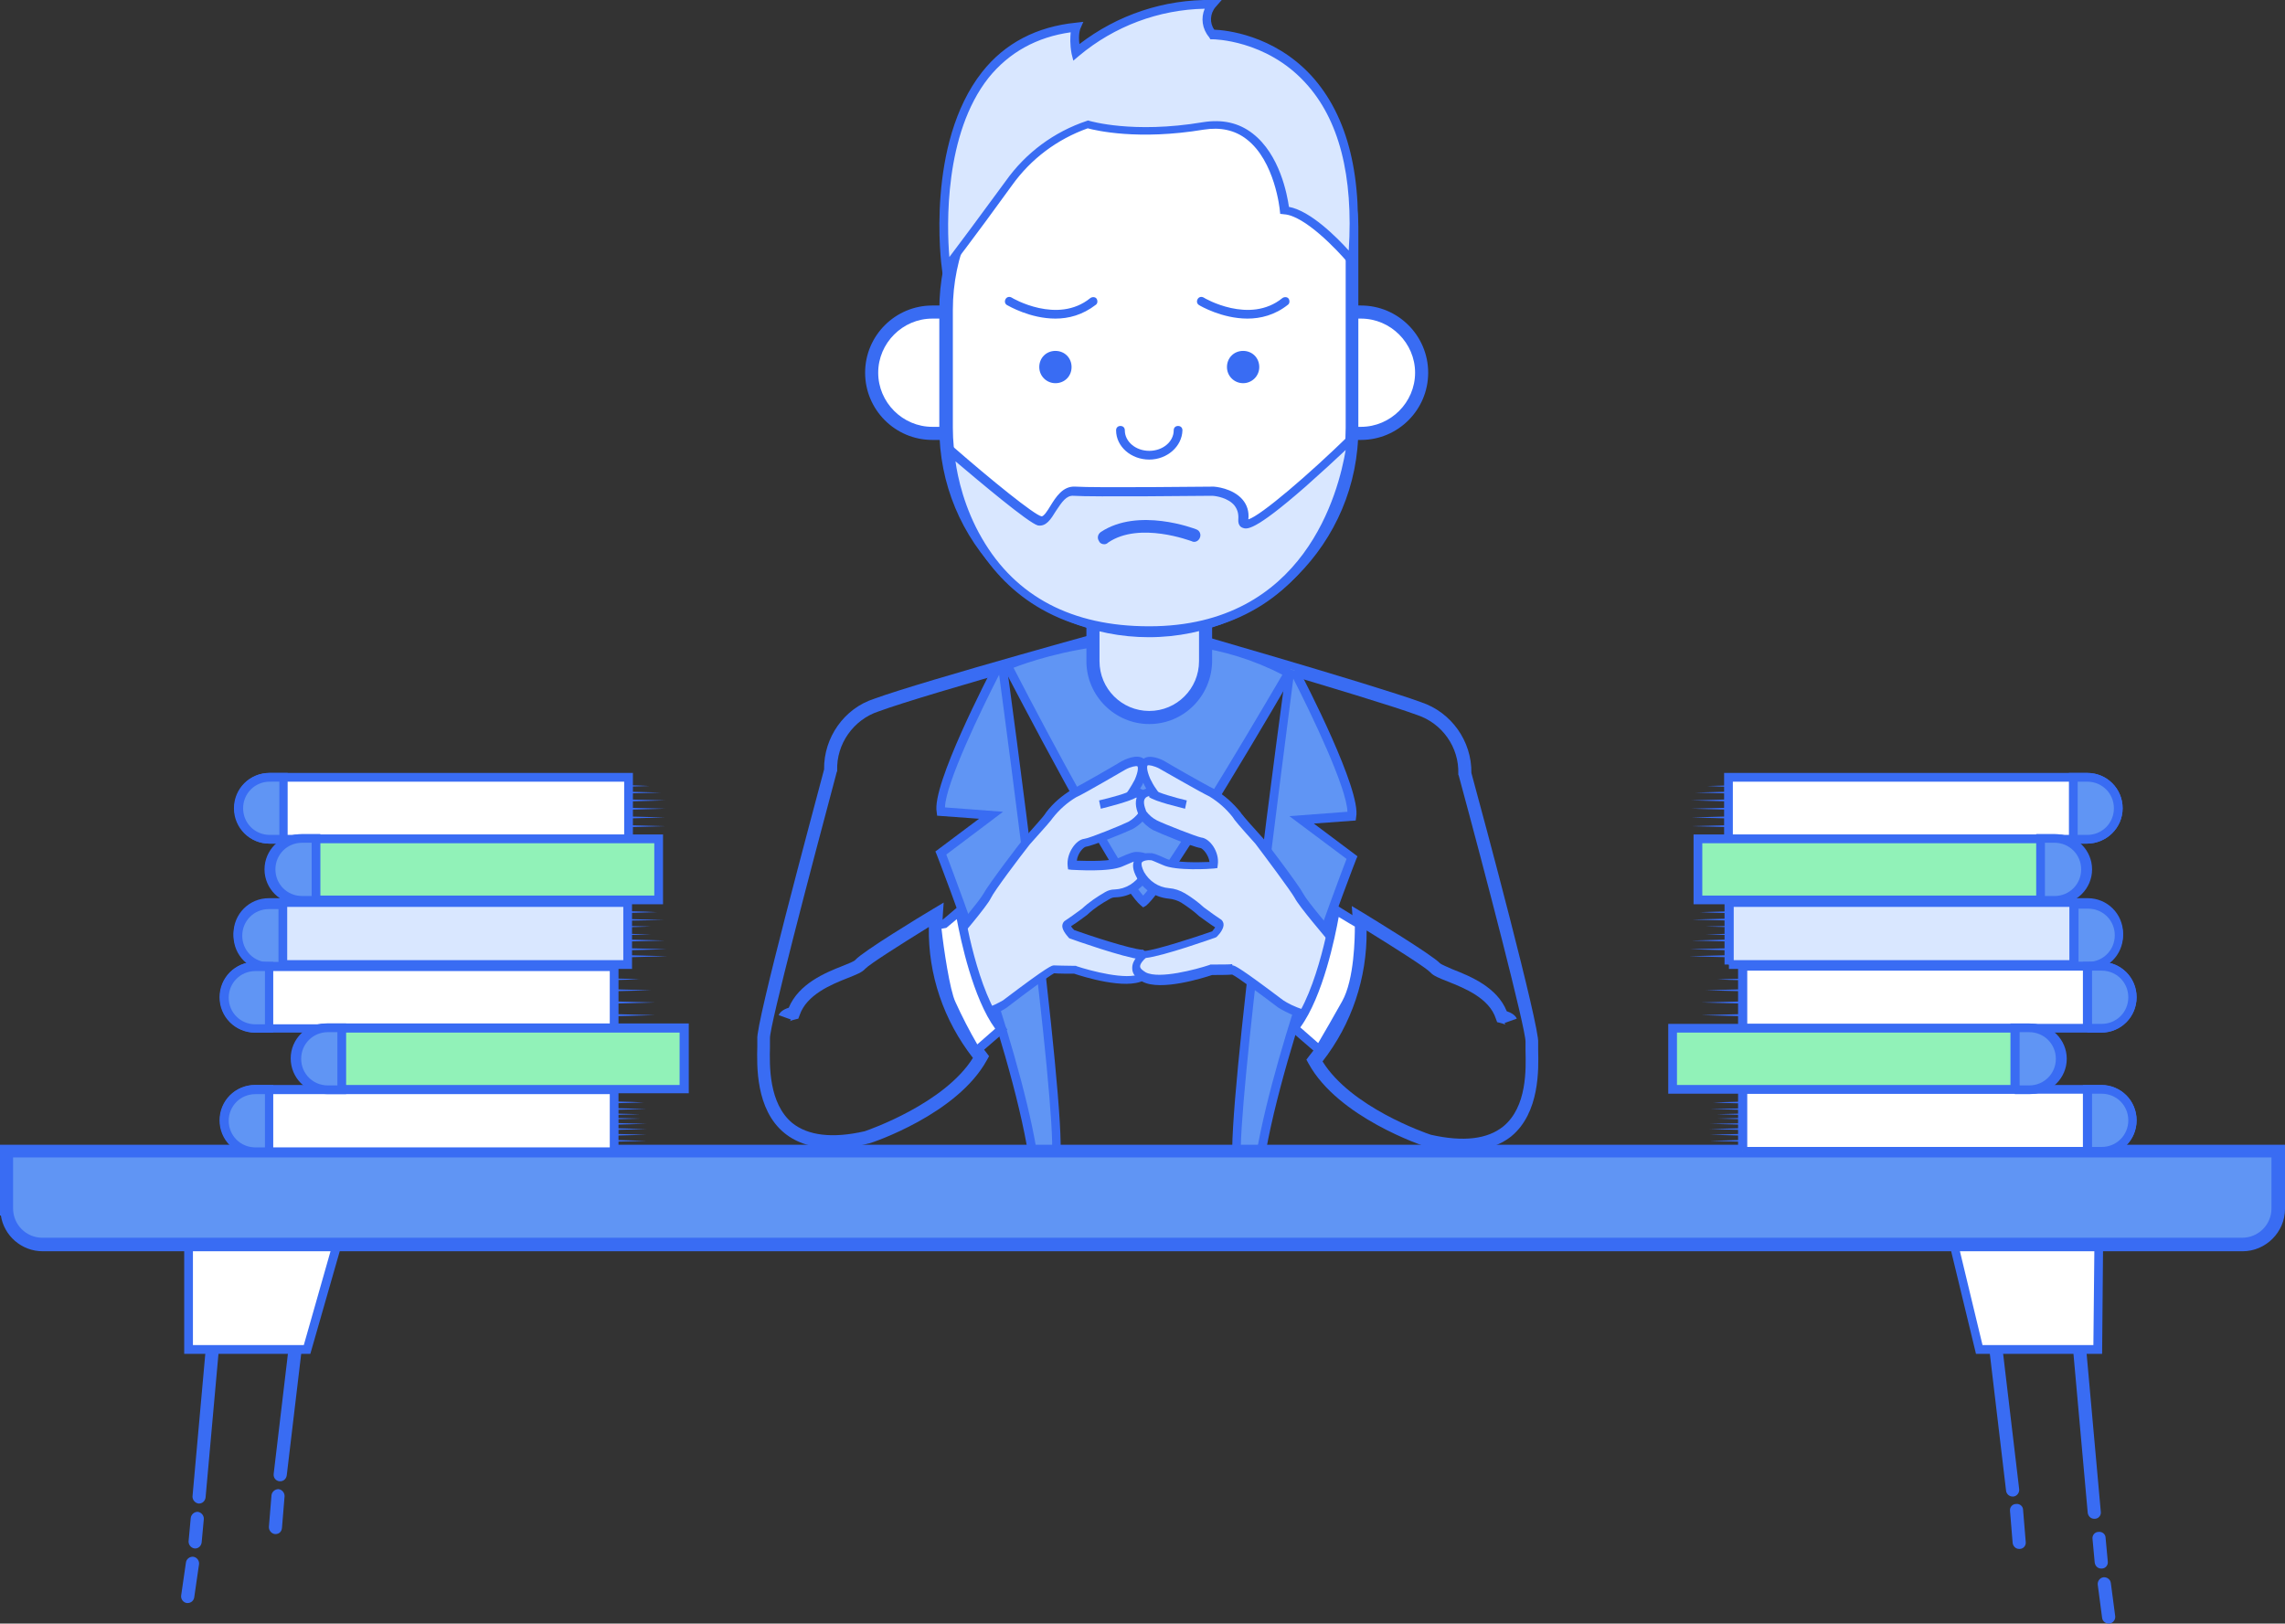 <?xml version="1.0" encoding="utf-8"?>
<!-- Generator: Adobe Illustrator 21.1.0, SVG Export Plug-In . SVG Version: 6.00 Build 0)  -->
<svg version="1.1" id="Слой_1" xmlns="http://www.w3.org/2000/svg" xmlns:xlink="http://www.w3.org/1999/xlink" x="0px" y="0px"
	 viewBox="0 0 523.5 372" style="enable-background:new 0 0 523.5 372;" xml:space="preserve">
<rect x="0" y="0" width="523.5" height="372" fill="#333333" stroke="none"/>
<style type="text/css">
	.st0{fill:#396CF3;}
	.st1{fill:#6095F4;}
	.st2{fill:#FFFFFF;}
	.st3{fill:#D9E7FF;}
	.st4{fill:none;stroke:#396CF3;stroke-miterlimit:10;}
	.st5{fill:#91F2B8;}
	.st6{fill:#D9E7FF;stroke:#396CF3;stroke-width:2;stroke-miterlimit:10;}
</style>
<title>big boss</title>
<g id="Слой_2">
	<g id="Слой_5">
		<g>
			<path class="st0" d="M190.9,263.1c-4.6,0-8.4-1.2-11.2-3.5c-6.6-5.4-6.3-15.5-6.2-19.8c0-0.7,0-1.4,0-1.7
				c-0.4-3.4,12.6-51.6,15.3-61.8c-0.1-7.3,4.6-14,11.5-16.2c11.2-4.1,57.4-16.8,59.3-17.3l0.8,2.9c-0.5,0.1-48,13.2-59.1,17.3
				c-5.8,1.9-9.7,7.5-9.5,13.5l0,0.2l-0.1,0.2c-5.9,22.1-15.4,58.2-15.3,61c0,0.4,0,1.1,0,2c-0.1,4.2-0.3,12.9,5.1,17.4
				c3.6,2.9,9.2,3.6,16.6,1.9c1.2-0.4,18.3-6.4,24.8-16.8c-6.7-8.6-10.3-19.1-10.1-30c-6.8,4.2-13.7,8.6-14.6,9.6
				c-0.7,0.8-2,1.3-4,2.1c-3.8,1.5-9.4,3.8-11,8.5l-0.3,0.8l-0.8,0.2c-0.5,0.1-1,0.3-1.2,0.4c0,0,0.2-0.1,0.3-0.4l-2.8-1
				c0.3-0.7,1-1.3,2.3-1.7c2.3-5.5,8.3-8,12.4-9.6c1.2-0.5,2.6-1,2.9-1.4c1.7-1.9,15-10,17.7-11.6l2.5-1.5l-0.2,2.9
				c-0.8,11.4,2.7,22.6,10,31.5l0.6,0.8l-0.5,0.9c-6.8,12.4-26.2,18.9-27,19.1l-0.1,0C196.1,262.8,193.4,263.1,190.9,263.1z"/>
		</g>
		<g>
			<path class="st0" d="M335,263.8c-2.4,0-5.1-0.3-8.1-1l-0.1,0c-0.8-0.3-20.2-6.7-27-19.1l-0.5-0.9l0.6-0.8
				c7.3-8.9,10.8-20.1,10-31.5l-0.2-2.9l2.5,1.5c2.6,1.6,15.9,9.7,17.7,11.6c0.3,0.3,1.8,0.9,2.9,1.4c4.1,1.6,10.2,4.1,12.4,9.6
				c1.2,0.4,2,1,2.3,1.7l-2.8,1c0.1,0.3,0.2,0.4,0.3,0.4c-0.2-0.1-0.8-0.3-1.2-0.4l-0.8-0.2l-0.3-0.8c-1.5-4.7-7.2-7-11-8.5
				c-2-0.8-3.3-1.3-4-2.1c-0.9-1-7.8-5.4-14.6-9.6c0.1,10.9-3.4,21.4-10.1,30c6.5,10.5,23.6,16.4,24.8,16.8c7.5,1.7,13,1,16.6-1.9
				c5.5-4.5,5.2-13.2,5.1-17.4c0-0.9,0-1.6,0-2c0.1-2.8-9.3-38.9-15.3-61l-0.1-0.2l0-0.2c0.2-6.1-3.7-11.6-9.5-13.5
				c-11.2-4.1-59-17.8-59.4-18l0.8-2.9c2,0.6,48.4,13.9,59.6,18c6.9,2.3,11.6,8.9,11.5,16.2c2.8,10.2,15.7,58.4,15.3,61.8
				c0,0.3,0,0.9,0,1.7c0.1,4.3,0.4,14.4-6.2,19.8C343.4,262.6,339.6,263.8,335,263.8z"/>
		</g>
		<g>
			<path class="st1" d="M295.2,154.1c0,0-27.5,47.6-33.3,52.4c-5.8-4.9-31.1-54.1-31.1-54.1S264.6,137.7,295.2,154.1z"/>
			<path class="st0" d="M261.9,207.9l-0.6-0.5c-5.8-4.9-30.3-52.4-31.4-54.4l-0.5-0.9l1-0.4c0.3-0.1,34.6-14.8,65.3,1.7l0.9,0.5
				l-0.5,0.9c-1.1,1.9-27.7,47.8-33.5,52.7L261.9,207.9z M232.2,153c8.5,16.5,24.6,46.4,29.7,52.2c5.3-5.7,22.6-34.7,31.9-50.6
				C267.1,140.7,237.9,150.8,232.2,153z"/>
		</g>
		<g>
			<path class="st2" d="M325.7,85.4L325.7,85.4c0,7.7-6.2,13.9-13.9,13.9h-98.2c-7.7,0-13.9-6.2-13.9-13.9v0
				c0-7.7,6.2-13.9,13.9-13.9h98.2C319.5,71.5,325.7,77.7,325.7,85.4z"/>
			<path class="st0" d="M311.8,100.8h-98.2c-8.5,0-15.4-6.9-15.4-15.4c0-8.5,6.9-15.4,15.4-15.4h98.2c8.5,0,15.4,6.9,15.4,15.4
				C327.2,93.9,320.3,100.8,311.8,100.8z M213.6,73c-6.8,0-12.4,5.6-12.4,12.4c0,6.8,5.6,12.4,12.4,12.4h98.2
				c6.8,0,12.4-5.6,12.4-12.4c0-6.8-5.6-12.4-12.4-12.4H213.6z"/>
		</g>
		<g>
			<path class="st3" d="M263.2,164.4L263.2,164.4c-7.1,0-12.9-5.8-12.9-12.9V51.3c0-7.1,5.8-12.9,12.9-12.9h0
				c7.1,0,12.9,5.8,12.9,12.9v100.2C276.1,158.6,270.4,164.4,263.2,164.4z"/>
			<path class="st0" d="M263.3,165.9c-7.9,0-14.4-6.5-14.4-14.4V51.3c0-7.9,6.5-14.4,14.4-14.4s14.4,6.5,14.4,14.4v100.2
				C277.6,159.5,271.2,165.9,263.3,165.9z M263.3,39.9c-6.3,0-11.4,5.1-11.4,11.4v100.2c0,6.3,5.1,11.4,11.4,11.4
				c6.3,0,11.4-5.1,11.4-11.4V51.3C274.6,45,269.5,39.9,263.3,39.9z"/>
		</g>
		<g>
			<path class="st2" d="M263.3,24.5h19.1c15.1,0,27.4,12.3,27.4,27.4c0,0,0,0,0,0V98c0,25.7-20.8,46.5-46.5,46.5l0,0
				c-25.7,0-46.5-20.8-46.5-46.5c0,0,0,0,0,0V71C216.8,45.3,237.6,24.5,263.3,24.5L263.3,24.5z"/>
			<path class="st0" d="M263.2,146c-12.8,0-24.9-5-33.9-14.1c-9.1-9.1-14.1-21.1-14.1-33.9V71c0-26,20.7-47.2,46.5-48v0l1.5,0h19.1
				c15.9,0,28.9,13,28.9,28.9V98C311.3,124.5,289.7,146,263.2,146C263.3,146,263.3,146,263.2,146z M263.3,26c-24.8,0-45,20.2-45,45
				v27c0,12,4.7,23.3,13.2,31.8c8.5,8.5,19.8,13.2,31.8,13.2c0,0,0,0,0,0c24.8,0,45-20.2,45-45V51.9c0-14.3-11.6-25.9-25.9-25.9
				L263.3,26z"/>
		</g>
		<g>
			<path class="st0" d="M45.6,344.5c0,0-0.1,0-0.1,0c-0.8-0.1-1.4-0.8-1.4-1.6l3.4-37.9c0.1-0.8,0.8-1.4,1.6-1.4
				c0.8,0.1,1.4,0.8,1.4,1.6l-3.4,37.9C47,343.9,46.4,344.5,45.6,344.5z"/>
		</g>
		<g>
			<path class="st0" d="M64.2,339.4c-0.1,0-0.1,0-0.2,0c-0.8-0.1-1.4-0.8-1.3-1.7l3.9-32.9c0.1-0.8,0.8-1.4,1.7-1.3
				c0.8,0.1,1.4,0.8,1.3,1.7L65.7,338C65.6,338.8,65,339.4,64.2,339.4z"/>
		</g>
		<g>
			<path class="st0" d="M44.7,354.8c0,0-0.1,0-0.1,0c-0.8-0.1-1.4-0.8-1.4-1.6l0.5-5.4c0.1-0.8,0.8-1.4,1.6-1.4
				c0.8,0.1,1.4,0.8,1.4,1.6l-0.5,5.4C46.1,354.2,45.5,354.8,44.7,354.8z"/>
		</g>
		<g>
			<path class="st0" d="M43,367.3c-0.1,0-0.1,0-0.2,0c-0.8-0.1-1.4-0.9-1.3-1.7l1.1-7.6c0.1-0.8,0.9-1.4,1.7-1.3
				c0.8,0.1,1.4,0.9,1.3,1.7l-1.1,7.6C44.4,366.7,43.8,367.3,43,367.3z"/>
		</g>
		<g>
			<path class="st0" d="M63.1,351.5c0,0-0.1,0-0.1,0c-0.8-0.1-1.4-0.8-1.4-1.6l0.6-7.3c0.1-0.8,0.8-1.4,1.6-1.4
				c0.8,0.1,1.4,0.8,1.4,1.6l-0.6,7.3C64.5,351,63.9,351.5,63.1,351.5z"/>
		</g>
		<g>
			<path class="st1" d="M229.7,152.4c0,0,13.7,100.6,12.3,112.9l-4.6,4.5c-2.3-24.8-21.8-74.3-21.8-74.3l11.6-8.7l-11.5-0.8
				c-1.2-6,13.1-33.3,13.1-33.3"/>
			<path class="st0" d="M236.5,272l-0.2-2.1c-2.3-24.4-21.5-73.6-21.7-74.1l-0.3-0.7l10-7.5l-9.6-0.7l-0.1-0.8
				c-1.2-6.2,11.8-31.1,13.2-33.9l0.8,0.4c0,0,0-0.1,0-0.1l2-0.3c0.6,4.1,13.7,100.9,12.3,113.1l0,0.4L236.5,272z M216.8,195.8
				c2.3,6,18.4,48.3,21.3,71.9l2.9-2.8c1-12.4-10.2-96.1-12.1-110.3c-4.1,8-12.3,25-12.4,30.4l13.3,1L216.8,195.8z"/>
		</g>
		<g>
			<path class="st0" d="M479.8,348c-0.8,0-1.4-0.6-1.5-1.4l-3.4-37.9c-0.1-0.8,0.5-1.6,1.4-1.6c0.8-0.1,1.6,0.5,1.6,1.4l3.4,37.9
				c0.1,0.8-0.5,1.6-1.4,1.6C479.8,348,479.8,348,479.8,348z"/>
		</g>
		<g>
			<path class="st0" d="M461.1,342.9c-0.8,0-1.4-0.6-1.5-1.3l-3.9-32.9c-0.1-0.8,0.5-1.6,1.3-1.7c0.8-0.1,1.6,0.5,1.7,1.3l3.9,32.9
				c0.1,0.8-0.5,1.6-1.3,1.7C461.3,342.9,461.2,342.9,461.1,342.9z"/>
		</g>
		<g>
			<path class="st0" d="M481.4,359.4c-0.8,0-1.4-0.6-1.5-1.4l-0.5-5.4c-0.1-0.8,0.5-1.6,1.4-1.6c0.8-0.1,1.6,0.5,1.6,1.4l0.5,5.4
				c0.1,0.8-0.5,1.6-1.4,1.6C481.5,359.4,481.5,359.4,481.4,359.4z"/>
		</g>
		<g>
			<path class="st0" d="M483.1,372c-0.7,0-1.4-0.5-1.5-1.3l-1-7.6c-0.1-0.8,0.5-1.6,1.3-1.7c0.8-0.1,1.6,0.5,1.7,1.3l1,7.6
				c0.1,0.8-0.5,1.6-1.3,1.7C483.3,372,483.2,372,483.1,372z"/>
		</g>
		<g>
			<path class="st0" d="M462.6,354.9c-0.8,0-1.4-0.6-1.5-1.4l-0.6-7.3c-0.1-0.8,0.5-1.6,1.4-1.6c0.8-0.1,1.6,0.5,1.6,1.4l0.6,7.3
				c0.1,0.8-0.5,1.6-1.4,1.6C462.7,354.9,462.6,354.9,462.6,354.9z"/>
		</g>
		<g>
			<path class="st1" d="M295.7,153.4c0,0-13.7,100.6-12.3,112.9l4.6,4.5c2.3-24.8,21.8-74.4,21.8-74.4l-11.6-8.7l11.5-0.8
				c1.2-6-13.1-33.3-13.1-33.3"/>
			<path class="st0" d="M288.8,273l-6.4-6.2l0-0.4c-1.4-12.3,11.7-109,12.3-113.1l2,0.3c0,0,0,0,0,0.1l0.8-0.4
				c1.5,2.8,14.4,27.8,13.2,33.9l-0.1,0.8l-9.6,0.7l10,7.5l-0.3,0.7c-0.2,0.5-19.4,49.7-21.7,74.1L288.8,273z M284.3,265.9l2.9,2.8
				c2.9-23.6,19-65.9,21.3-71.9l-13.1-9.8l13.3-1c-0.1-5.4-8.3-22.5-12.4-30.5C294.5,169.7,283.4,253.5,284.3,265.9z"/>
		</g>
		<g>
			<polygon class="st2" points="70.3,309.1 43.2,309.1 43.2,277.6 79.3,277.6 			"/>
			<path class="st0" d="M71.1,310.2H42.2v-33.5h38.5L71.1,310.2z M44.2,308.2h25.4l8.4-29.5H44.2V308.2z"/>
		</g>
		<g>
			<polygon class="st2" points="480.6,309.1 453.4,309.1 445.8,277.6 480.9,277.6 			"/>
			<path class="st0" d="M481.6,310.2h-28.9l-8.1-33.5h37.3L481.6,310.2z M454.2,308.2h25.4l0.3-29.5h-32.8L454.2,308.2z"/>
		</g>
		<g>
			<path class="st3" d="M309.7,100.4c0,0-25.5,24.7-24.8,18.6s-7-6.5-7-6.5s-27.5,0.3-31.7,0s-5.3,7.3-7.9,6.8s-20.6-16.2-20.6-16.2
				s2.1,41.2,45.6,41.3S309.7,100.4,309.7,100.4z"/>
			<path class="st0" d="M263.4,145.5c-0.1,0-0.1,0-0.1,0c-43.9-0.1-46.6-41.8-46.6-42.2l-0.1-2.4l1.8,1.5
				c8.7,7.6,18.6,15.6,20.2,15.9c0.5,0.1,1.4-1.3,2-2.3c1.3-2.1,2.9-4.7,5.8-4.5c4.1,0.3,31.3,0,31.6,0c0.3,0,4.4,0.3,6.7,3
				c1,1.2,1.5,2.7,1.3,4.5c2.8-0.8,13.9-10.3,23.1-19.3l1.9-1.8l-0.2,2.6C310.7,101,307.2,145.5,263.4,145.5z M218.9,105.7
				c0.5,3.6,2,10.7,6.1,17.7c7.7,13.3,20.6,20.1,38.2,20.1c0,0,0.1,0,0.1,0c35.7,0,43.4-30.9,45-40.4c-2.1,2-5.6,5.2-9.2,8.4
				c-12,10.5-13.5,9.8-14.5,9.4c-0.3-0.1-1-0.6-0.9-1.9c0.1-1.3-0.2-2.3-0.9-3.2c-1.4-1.7-4.2-2.2-5.2-2.2c-1.1,0-27.5,0.3-31.7,0
				c-1.6-0.1-2.6,1.4-4,3.5c-1.1,1.8-2.2,3.6-4.1,3.3C235.7,119.9,224.1,110.1,218.9,105.7z"/>
		</g>
		<g>
			<path class="st1" d="M1.5,276.9v-13.2l0,0H522l0,0v13.2c0,4.6-3.7,8.2-8.2,8.2H9.8C5.2,285.2,1.5,281.5,1.5,276.9L1.5,276.9
				L1.5,276.9z"/>
			<path class="st0" d="M513.8,286.7H9.8c-4.9,0-8.9-3.6-9.6-8.2H0l0-1.5v-14.7h523.5v14.7C523.5,282.3,519.1,286.7,513.8,286.7z
				 M3,275.4L3,275.4l0,1.5c0,3.7,3,6.7,6.7,6.7h504c3.7,0,6.7-3,6.7-6.7v-11.7H3V275.4z"/>
		</g>
		<g>
			<path class="st0" d="M253,124.7c-0.5,0-1-0.2-1.2-0.7c-0.5-0.7-0.3-1.6,0.4-2.1c8.6-5.7,21.4-0.8,21.9-0.6
				c0.8,0.3,1.1,1.2,0.8,1.9c-0.3,0.8-1.2,1.2-1.9,0.8c-0.1,0-11.9-4.6-19.1,0.3C253.6,124.6,253.3,124.7,253,124.7z"/>
		</g>
		<g>
			<path class="st0" d="M263.3,105.3c-4.2,0-7.6-3-7.6-6.7c0-0.6,0.4-1,1-1s1,0.4,1,1c0,2.6,2.5,4.7,5.6,4.7c3.1,0,5.6-2.1,5.6-4.7
				c0-0.6,0.4-1,1-1s1,0.4,1,1C270.8,102.3,267.4,105.3,263.3,105.3z"/>
		</g>
		<g>
			<circle class="st0" cx="241.8" cy="84.1" r="2.7"/>
			<path class="st0" d="M241.8,87.8c-2,0-3.7-1.6-3.7-3.7s1.6-3.7,3.7-3.7s3.7,1.6,3.7,3.7S243.9,87.8,241.8,87.8z M241.8,82.5
				c-0.9,0-1.7,0.7-1.7,1.7c0,0.9,0.7,1.7,1.7,1.7c0.9,0,1.7-0.7,1.7-1.7C243.5,83.2,242.8,82.5,241.8,82.5z"/>
		</g>
		<g>
			<circle class="st0" cx="284.8" cy="84.1" r="2.7"/>
			<path class="st0" d="M284.8,87.8c-2,0-3.7-1.6-3.7-3.7s1.6-3.7,3.7-3.7s3.7,1.6,3.7,3.7S286.8,87.8,284.8,87.8z M284.8,82.5
				c-0.9,0-1.7,0.7-1.7,1.7c0,0.9,0.7,1.7,1.7,1.7s1.7-0.7,1.7-1.7C286.5,83.2,285.7,82.5,284.8,82.5z"/>
		</g>
		<g>
			<path class="st4" d="M207.5,250"/>
		</g>
		<g>
			<path class="st0" d="M241.8,73c-5.8,0-10.7-2.9-11.1-3.1c-0.5-0.3-0.6-0.9-0.3-1.4c0.3-0.5,0.9-0.6,1.4-0.3
				c0.1,0.1,10.5,6.2,18,0.1c0.4-0.3,1.1-0.3,1.4,0.1s0.3,1.1-0.1,1.4C248,72.2,244.8,73,241.8,73z"/>
		</g>
		<g>
			<path class="st0" d="M285.8,73c-5.8,0-10.8-2.9-11.1-3.1c-0.5-0.3-0.6-0.9-0.3-1.4c0.3-0.5,0.9-0.6,1.4-0.3
				c0.1,0.1,10.5,6.2,18,0.1c0.4-0.3,1.1-0.3,1.4,0.1c0.3,0.4,0.3,1.1-0.1,1.4C292.1,72.2,288.8,73,285.8,73z"/>
		</g>
		<g>
			<path class="st3" d="M216.8,61.5c0,0-7-51.6,29.8-55.2c0,0-0.8,1.9,0,5.8c8.8-7.3,19.8-11.2,31.2-11c-1.7,2-1.7,4.9,0,6.9
				c0,0,36.6-0.3,32,51.9c0,0-9.3-11.2-15.5-11.6c0,0-2.1-22-18.6-19.3s-26.4-0.4-26.4-0.4C242,31,235.7,35.7,231.2,42
				C222,54.7,216.8,61.5,216.8,61.5z"/>
			<path class="st0" d="M216.1,64l-0.3-2.4c-0.2-1.2-3.7-28.7,9.2-45.1c5.2-6.6,12.5-10.4,21.5-11.3l1.7-0.2l-0.7,1.6
				c0,0-0.5,1.2-0.2,3.5C256,3.4,266.7-0.2,277.8,0l2.1,0l-1.4,1.6c-1.3,1.5-1.4,3.7-0.3,5.2c2.5,0.1,13.5,1.1,22.2,10.5
				c8.5,9.3,12,23.5,10.3,42.5l-0.2,2.4l-1.6-1.9c-2.5-3-10-10.9-14.7-11.2l-0.9-0.1l-0.1-0.9c0-0.1-1.1-11.2-7.6-16.2
				c-2.7-2.1-6-2.8-9.8-2.2c-15.1,2.5-24.7,0.2-26.6-0.3c-7,2.5-13,7-17.3,13c-9.1,12.6-14.4,19.4-14.5,19.5L216.1,64z M245.3,7.4
				c-7.8,1.1-14.1,4.6-18.8,10.4c-10.2,12.9-9.6,33.9-9,41.1c2.2-2.9,6.6-8.8,12.9-17.4c4.6-6.5,11.1-11.3,18.6-13.8l0.3-0.1
				l0.3,0.1c0.1,0,9.9,3,26,0.3c4.4-0.7,8.2,0.1,11.4,2.6c6.2,4.8,7.9,14,8.3,16.8c4.9,0.9,10.9,6.9,13.7,10
				c1.1-17.1-2.2-30.1-10-38.5c-9-9.8-21-9.9-21.2-9.9c0,0,0,0,0,0l-0.5,0L277,8.5c-1.6-1.9-1.9-4.4-1-6.5
				c-10.5,0.2-20.7,4-28.8,10.8l-1.3,1.1l-0.4-1.6C245.1,10.1,245.2,8.5,245.3,7.4z"/>
		</g>
		<g>
			<path class="st0" d="M66,209c7-0.2,14.1-0.3,21.1-0.4l21.1-0.1l21.1,0.1l10.6,0.1c3.5,0.1,7,0.1,10.6,0.3
				c-3.5,0.1-7,0.2-10.6,0.3l-10.6,0.1l-21.1,0.1l-21.1-0.1C80.1,209.3,73,209.2,66,209z"/>
		</g>
		<g>
			<path class="st0" d="M62,210.8c7.5-0.2,15-0.3,22.5-0.4l22.5-0.1l22.5,0.1l11.3,0.1l11.3,0.3l-11.3,0.2l-11.3,0.1l-22.5,0.1
				l-22.5-0.1C77,211.1,69.5,211,62,210.8z"/>
		</g>
		<g>
			<path class="st0" d="M62.2,215.5c7.5-0.2,15-0.3,22.5-0.4l22.5-0.1l22.5,0.1l11.3,0.1l11.3,0.3l-11.3,0.3l-11.3,0.1l-22.5,0.1
				l-22.5-0.1C77.2,215.8,69.7,215.8,62.2,215.5z"/>
		</g>
		<g>
			<path class="st0" d="M62.6,217.5c7.5-0.2,15-0.3,22.5-0.4l22.5-0.1l22.5,0.1l11.3,0.1l11.3,0.3l-11.3,0.3l-11.3,0.1l-22.5,0.1
				l-22.5-0.1C77.6,217.8,70.1,217.7,62.6,217.5z"/>
		</g>
		<g>
			<path class="st0" d="M62.8,219.1c7.5-0.2,15-0.3,22.5-0.4l22.5-0.1l22.5,0.1l11.3,0.1l11.3,0.3l-11.3,0.3l-11.3,0.1l-22.5,0.1
				l-22.5-0.1C77.9,219.4,70.3,219.3,62.8,219.1z"/>
		</g>
		<g>
			<path class="st0" d="M59,212.3c7.5-0.2,15-0.3,22.5-0.4l22.5-0.1l22.5,0.1l11.3,0.1l11.3,0.3l-11.3,0.3l-11.3,0.1l-22.5,0.1
				l-22.5-0.1C74,212.6,66.5,212.5,59,212.3z"/>
		</g>
		<g>
			<path class="st0" d="M59,214.1c7.5-0.2,15-0.3,22.5-0.4l22.5-0.1l22.5,0.1l11.3,0.1l11.3,0.3l-11.3,0.3l-11.3,0.1l-22.5,0.1
				l-22.5-0.1C74,214.4,66.5,214.3,59,214.1z"/>
		</g>
		<g>
			<path class="st3" d="M54.5,213.9L54.5,213.9c0-3.9,3.2-7.1,7.1-7.1l0,0h82.2l0,0V221l0,0H61.6C57.7,221,54.5,217.9,54.5,213.9
				C54.5,213.9,54.5,213.9,54.5,213.9z"/>
			<path class="st0" d="M144.7,222H61.6c-4.5,0-8.1-3.6-8.1-8.1v0c0-4.5,3.6-8.1,8.1-8.1h83.2V222z M61.6,207.8
				c-3.4,0-6.1,2.7-6.1,6.1v0c0,3.4,2.7,6.1,6.1,6.1h81.2v-12.2H61.6z"/>
		</g>
		<g>
			<path class="st1" d="M54.5,214.4L54.5,214.4c0-3.9,3.2-7.1,7.1-7.1h3.2l0,0v14.2l0,0h-3.2C57.7,221.4,54.5,218.3,54.5,214.4
				C54.5,214.4,54.5,214.4,54.5,214.4z"/>
			<path class="st0" d="M65.8,222.5h-4.2c-4.5,0-8.1-3.6-8.1-8.1v0c0-4.5,3.6-8.1,8.1-8.1h4.2V222.5z M61.6,208.3
				c-3.4,0-6.1,2.7-6.1,6.1v0c0,3.4,2.7,6.1,6.1,6.1h2.2v-12.2H61.6z"/>
		</g>
		<g>
			<path class="st0" d="M62,224.4c7-0.2,14.1-0.3,21.1-0.4l21.1-0.1l21.1,0.1l10.6,0.1c3.5,0.1,7,0.1,10.6,0.3
				c-3.5,0.1-7,0.2-10.6,0.3l-10.6,0.1l-21.1,0.1l-21.1-0.1C76.1,224.7,69,224.6,62,224.4z"/>
		</g>
		<g>
			<path class="st0" d="M59,226.9c7.5-0.2,15-0.3,22.5-0.4l22.5-0.1l22.5,0.1l11.3,0.1l11.3,0.3l-11.3,0.3l-11.3,0.1l-22.5,0.1
				l-22.5-0.1C74,227.2,66.5,227.1,59,226.9z"/>
		</g>
		<g>
			<path class="st0" d="M60,229.7c7.5-0.2,15-0.3,22.5-0.4l22.5-0.1l22.5,0.1l11.3,0.1l11.3,0.3l-11.3,0.3l-11.3,0.1l-22.5,0.1
				l-22.5-0.1C75,230,67.5,229.9,60,229.7z"/>
		</g>
		<g>
			<path class="st0" d="M60,232.6c7.5-0.2,15-0.3,22.5-0.4l22.5-0.1l22.5,0.1l11.3,0.1l11.3,0.3l-11.3,0.3l-11.3,0.1l-22.5,0.1
				L82.6,233C75,232.9,67.5,232.8,60,232.6z"/>
		</g>
		<g>
			<path class="st2" d="M51.4,228.5L51.4,228.5c0-3.9,3.2-7.1,7.1-7.1l0,0h82.2l0,0v14.2l0,0H58.5C54.6,235.6,51.4,232.5,51.4,228.5
				C51.4,228.5,51.4,228.5,51.4,228.5z"/>
			<path class="st0" d="M58.5,236.6c-4.4,0-8.1-3.6-8.1-8.1v0c0-4.5,3.6-8.1,8.1-8.1h83.2v16.2H58.5
				C58.5,236.6,58.5,236.6,58.5,236.6z M58.5,222.5c-3.4,0-6.1,2.7-6.1,6.1v0c0,3.3,2.7,6.1,6.1,6.1c0,0,0,0,0,0h81.2v-12.2H58.5z"
				/>
		</g>
		<g>
			<path class="st1" d="M51.4,228.5L51.4,228.5c0-3.9,3.2-7.1,7.1-7.1l0,0h3.2l0,0v14.2l0,0h-3.2C54.5,235.6,51.4,232.4,51.4,228.5
				L51.4,228.5z"/>
			<path class="st0" d="M62.6,236.6h-4.2c-4.5,0-8.1-3.6-8.1-8.1s3.6-8.1,8.1-8.1h4.2V236.6z M58.5,222.5c-3.4,0-6.1,2.7-6.1,6.1
				s2.7,6.1,6.1,6.1h2.2v-12.2H58.5z"/>
		</g>
		<g>
			<path class="st0" d="M64.3,180.1c7-0.2,14.1-0.3,21.1-0.4l21.1-0.1l21.1,0.1l10.6,0.1c3.5,0.1,7,0.1,10.6,0.3
				c-3.5,0.1-7,0.2-10.6,0.3l-10.6,0.1l-21.1,0.1l-21.1-0.1C78.4,180.4,71.4,180.3,64.3,180.1z"/>
		</g>
		<g>
			<path class="st0" d="M61.3,181.6c7.5-0.2,15-0.3,22.5-0.4l22.5-0.1l22.5,0.1l11.3,0.1l11.3,0.3l-11.3,0.3l-11.3,0.1l-22.5,0.1
				L83.9,182C76.3,181.9,68.8,181.8,61.3,181.6z"/>
		</g>
		<g>
			<path class="st0" d="M62.3,183.4c7.5-0.2,15-0.3,22.5-0.4l22.5-0.1l22.5,0.1l11.3,0.1l11.3,0.3l-11.3,0.3l-11.3,0.1l-22.5,0.1
				l-22.5-0.1C77.3,183.7,69.8,183.6,62.3,183.4z"/>
		</g>
		<g>
			<path class="st0" d="M62.3,185.3c7.5-0.2,15-0.3,22.5-0.4l22.5-0.1l22.5,0.1l11.3,0.1l11.3,0.3l-11.3,0.3l-11.3,0.1l-22.5,0.1
				l-22.5-0.1C77.3,185.6,69.8,185.5,62.3,185.3z"/>
		</g>
		<g>
			<path class="st0" d="M62.3,187.3c7.5-0.2,15-0.3,22.5-0.4l22.5-0.1l22.5,0.1l11.3,0.1l11.3,0.3l-11.3,0.3l-11.3,0.1l-22.5,0.1
				l-22.5-0.1C77.3,187.6,69.8,187.5,62.3,187.3z"/>
		</g>
		<g>
			<path class="st0" d="M62.3,189.3c7.5-0.2,15-0.3,22.5-0.4l22.5-0.1l22.5,0.1l11.3,0.1l11.3,0.3l-11.3,0.3l-11.3,0.1l-22.5,0.1
				l-22.5-0.1C77.3,189.6,69.8,189.5,62.3,189.3z"/>
		</g>
		<g>
			<path class="st2" d="M54.7,185.2L54.7,185.2c0-3.9,3.2-7.1,7.1-7.1l0,0h82.2l0,0v14.2l0,0H61.8C57.9,192.3,54.7,189.2,54.7,185.2
				C54.7,185.2,54.7,185.2,54.7,185.2z"/>
			<path class="st0" d="M61.8,193.3c-2.2,0-4.2-0.8-5.7-2.4c-1.5-1.5-2.4-3.6-2.4-5.7v0c0-4.5,3.6-8.1,8.1-8.1h83.2v16.2H61.8
				C61.8,193.3,61.8,193.3,61.8,193.3z M61.8,179.1c-3.4,0-6.1,2.7-6.1,6.1v0c0,1.6,0.6,3.1,1.8,4.3c1.1,1.1,2.7,1.8,4.3,1.8
				c0,0,0,0,0,0h81.2v-12.2H61.8z"/>
		</g>
		<g>
			<path class="st1" d="M54.7,185.2L54.7,185.2c0-3.9,3.2-7.1,7.1-7.1l0,0h3.2l0,0v14.2l0,0h-3.2C57.9,192.3,54.7,189.1,54.7,185.2
				C54.7,185.2,54.7,185.2,54.7,185.2z"/>
			<path class="st0" d="M65.9,193.3h-4.2c-4.5,0-8.1-3.6-8.1-8.1v0c0-4.5,3.6-8.1,8.1-8.1h4.2V193.3z M61.8,179.1
				c-3.4,0-6.1,2.7-6.1,6.1v0c0,3.4,2.7,6.1,6.1,6.1h2.2v-12.2H61.8z"/>
		</g>
		<g>
			<path class="st0" d="M63,252.6c7-0.2,14.1-0.3,21.1-0.4l21.1-0.1l21.1,0.1l10.6,0.1c3.5,0.1,7,0.1,10.6,0.3
				c-3.5,0.1-7,0.2-10.6,0.3l-10.6,0.1l-21.1,0.1L84.1,253C77.1,252.9,70,252.9,63,252.6z"/>
		</g>
		<g>
			<path class="st0" d="M58,254.1c7.5-0.2,15-0.3,22.5-0.4l22.5-0.1l22.5,0.1l11.3,0.1l11.3,0.3l-11.3,0.3l-11.3,0.1l-22.5,0.1
				l-22.5-0.1C73,254.4,65.5,254.4,58,254.1z"/>
		</g>
		<g>
			<path class="st0" d="M58,257.5c7.5-0.2,15-0.3,22.5-0.4l22.5-0.1l22.5,0.1l11.3,0.1l11.3,0.3l-11.3,0.3l-11.3,0.1l-22.5,0.1
				l-22.5-0.1C73,257.8,65.5,257.8,58,257.5z"/>
		</g>
		<g>
			<path class="st0" d="M58,258.7c7.5-0.2,15-0.3,22.5-0.4l22.5-0.1l22.5,0.1l11.3,0.1l11.3,0.3l-11.3,0.3l-11.3,0.1l-22.5,0.1
				l-22.5-0.1C73,259,65.5,258.9,58,258.7z"/>
		</g>
		<g>
			<path class="st0" d="M58,260c7.5-0.2,15-0.3,22.5-0.4l22.5-0.1l22.5,0.1l11.3,0.1l11.3,0.3l-11.3,0.3l-11.3,0.1l-22.5,0.1
				l-22.5-0.1C73,260.3,65.5,260.2,58,260z"/>
		</g>
		<g>
			<path class="st0" d="M58,261.4c7.5-0.2,15-0.3,22.5-0.4l22.5-0.1l22.5,0.1l11.3,0.1l11.3,0.3l-11.3,0.3l-11.3,0.1l-22.5,0.1
				l-22.5-0.1C73,261.7,65.5,261.6,58,261.4z"/>
		</g>
		<g>
			<path class="st0" d="M56.5,255.3c7.5-0.2,15-0.3,22.5-0.4l22.5-0.1l22.5,0.1l11.3,0.1l11.3,0.3l-11.3,0.3l-11.3,0.1l-22.5,0.1
				L79,255.6C71.5,255.6,64,255.5,56.5,255.3z"/>
		</g>
		<g>
			<path class="st0" d="M56.5,256.3c7.5-0.2,15-0.3,22.5-0.4l22.5-0.1l22.5,0.1l11.3,0.1l11.3,0.3l-11.3,0.3l-11.3,0.1l-22.5,0.1
				L79,256.7C71.5,256.6,64,256.5,56.5,256.3z"/>
		</g>
		<g>
			<path class="st2" d="M51.4,256.8L51.4,256.8c0-3.9,3.2-7.1,7.1-7.1l0,0h82.2l0,0v14.2l0,0H58.5C54.6,263.8,51.4,260.7,51.4,256.8
				C51.4,256.8,51.4,256.8,51.4,256.8z"/>
			<path class="st0" d="M58.5,264.8c-2.2,0-4.2-0.8-5.7-2.4c-1.5-1.5-2.4-3.6-2.4-5.7v0c0-4.5,3.6-8.1,8.1-8.1h83.2v16.2H58.5
				C58.5,264.8,58.5,264.8,58.5,264.8z M58.5,250.7c-3.4,0-6.1,2.7-6.1,6.1v0c0,1.6,0.6,3.1,1.8,4.3c1.1,1.1,2.7,1.8,4.3,1.8
				c0,0,0,0,0,0h81.2v-12.2H58.5z"/>
		</g>
		<g>
			<path class="st1" d="M51.4,256.8L51.4,256.8c0-3.9,3.2-7.1,7.1-7.1h3.2l0,0v14.2l0,0h-3.2C54.5,263.8,51.4,260.7,51.4,256.8z"/>
			<path class="st0" d="M62.6,264.8h-4.2c-4.5,0-8.1-3.6-8.1-8.1s3.6-8.1,8.1-8.1h4.2V264.8z M58.5,250.7c-3.4,0-6.1,2.7-6.1,6.1
				s2.7,6.1,6.1,6.1h2.2v-12.2H58.5z"/>
		</g>
		<g>
			<path class="st5" d="M67.6,242.6L67.6,242.6c0-3.9,3.1-7,7-7h82.2l0,0v14l0,0H74.5C70.7,249.5,67.6,246.4,67.6,242.6z"/>
			<path class="st0" d="M157.8,250.5H74.5c-4.4,0-7.9-3.6-7.9-8v0c0-4.4,3.6-8,8-8h83.2V250.5z M68.5,242.6c0,3.3,2.7,5.9,5.9,6
				h81.3v-12H74.5C71.2,236.6,68.6,239.3,68.5,242.6z"/>
		</g>
		<g>
			<path class="st1" d="M68,242.6L68,242.6c0-3.9,3.2-7.1,7.1-7.1l0,0h3.2l0,0v14.2l0,0h-3.2C71.2,249.7,68,246.5,68,242.6L68,242.6
				L68,242.6z"/>
			<path class="st0" d="M79.3,250.7h-4.2c-4.5,0-8.1-3.6-8.1-8.1v0c0-4.5,3.6-8.1,8.1-8.1h4.2V250.7z M75.1,236.5
				c-3.4,0-6.1,2.7-6.1,6.1v0c0,3.4,2.7,6.1,6.1,6.1h2.2v-12.2H75.1z"/>
		</g>
		<g>
			<path class="st5" d="M61.6,199.2L61.6,199.2c0-3.9,3.1-7,7-7h82.3l0,0v14l0,0H68.6C64.8,206.1,61.6,203,61.6,199.2z"/>
			<path class="st0" d="M151.9,207.2H68.6c-4.4,0-8-3.6-8-8v0c0-4.4,3.6-8,8-8h83.3V207.2z M62.6,199.2c0,3.3,2.7,6,6,6h81.3v-12
				H68.6C65.3,193.2,62.6,195.9,62.6,199.2z"/>
		</g>
		<g>
			<path class="st1" d="M62.1,199.2L62.1,199.2c0-3.9,3.2-7.1,7.1-7.1l0,0h3.2l0,0v14.2l0,0h-3.2C65.3,206.3,62.1,203.1,62.1,199.2
				C62.1,199.2,62.1,199.2,62.1,199.2z"/>
			<path class="st0" d="M73.4,207.3h-4.2c-4.5,0-8.1-3.6-8.1-8.1v0c0-4.5,3.6-8.1,8.1-8.1h4.2V207.3z M69.2,193.1
				c-3.4,0-6.1,2.7-6.1,6.1v0c0,3.4,2.7,6.1,6.1,6.1h2.2v-12.2H69.2z"/>
		</g>
		<g>
			<path class="st0" d="M473.9,209c-7,0.2-14.1,0.3-21.1,0.4l-21.1,0.1l-21.1-0.1l-10.5-0.1c-3.5-0.1-7-0.1-10.6-0.3
				c3.5-0.1,7-0.2,10.6-0.3l10.6-0.1l21.1-0.1l21.1,0.1C459.8,208.7,466.9,208.8,473.9,209z"/>
		</g>
		<g>
			<path class="st0" d="M477.9,210.8c-7.5,0.2-15,0.3-22.5,0.4l-22.5,0.1l-22.5-0.1L399,211l-11.3-0.3l11.3-0.3l11.3-0.1l22.5-0.1
				l22.5,0.1C462.9,210.5,470.4,210.6,477.9,210.8z"/>
		</g>
		<g>
			<path class="st0" d="M477.7,215.5c-7.5,0.2-15,0.3-22.5,0.4l-22.5,0.1l-22.5-0.1l-11.3-0.1l-11.3-0.3l11.3-0.3l11.3-0.1l22.5-0.1
				l22.5,0.1C462.7,215.2,470.2,215.3,477.7,215.5z"/>
		</g>
		<g>
			<path class="st0" d="M477.3,217.5c-7.5,0.2-15,0.3-22.5,0.4l-22.5,0.1l-22.5-0.1l-11.3-0.1l-11.3-0.3l11.3-0.3l11.3-0.1l22.5-0.1
				l22.5,0.1C462.3,217.2,469.8,217.3,477.3,217.5z"/>
		</g>
		<g>
			<path class="st0" d="M477.1,219.1c-7.5,0.2-15,0.3-22.5,0.4l-22.5,0.1l-22.5-0.1l-11.3-0.1l-11.3-0.3l11.3-0.3l11.3-0.1l22.5-0.1
				l22.5,0.1C462,218.8,469.5,218.9,477.1,219.1z"/>
		</g>
		<g>
			<path class="st0" d="M480.9,212.3c-7.5,0.2-15,0.3-22.5,0.4l-22.5,0.1l-22.5-0.1l-11.3-0.1l-11.3-0.3l11.3-0.3l11.3-0.1l22.5-0.1
				l22.5,0.1C465.9,212,473.4,212.1,480.9,212.3z"/>
		</g>
		<g>
			<path class="st0" d="M480.9,214.1c-7.5,0.2-15,0.3-22.5,0.4l-22.5,0.1l-22.5-0.1l-11.3-0.1l-11.3-0.3l11.3-0.3l11.3-0.1l22.5-0.1
				l22.5,0.1C465.9,213.8,473.4,213.9,480.9,214.1z"/>
		</g>
		<g>
			<path class="st3" d="M396.1,221v-14.2l0,0h82.2c3.9,0,7.1,3.2,7.1,7.1l0,0c0,3.9-3.2,7.1-7.1,7.1L396.1,221L396.1,221z"/>
			<path class="st0" d="M478.3,222h-82.2v-1h-1v-15.2h83.2c4.5,0,8.1,3.6,8.1,8.1S482.8,222,478.3,222z M397.2,220h81.2
				c3.4,0,6.1-2.7,6.1-6.1s-2.7-6.1-6.1-6.1h-81.2V220z"/>
		</g>
		<g>
			<path class="st1" d="M475.2,221.4v-14.2l0,0h3.2c3.9,0,7.1,3.2,7.1,7.1l0,0c0,3.9-3.2,7.1-7.1,7.1L475.2,221.4L475.2,221.4
				L475.2,221.4z"/>
			<path class="st0" d="M478.3,222.4h-3.2v-1h-1v-15.2h4.2c4.5,0,8.1,3.6,8.1,8.1S482.8,222.4,478.3,222.4z M476.2,220.4h2.2
				c3.4,0,6.1-2.7,6.1-6.1s-2.7-6.1-6.1-6.1h-2.2V220.4z"/>
		</g>
		<g>
			<path class="st0" d="M477.9,224.4c-7,0.2-14.1,0.3-21.1,0.4l-21.1,0.1l-21.1-0.1l-10.5-0.1c-3.5-0.1-7-0.1-10.6-0.3
				c3.5-0.1,7-0.2,10.6-0.3l10.6-0.1l21.1-0.1l21.1,0.1C463.8,224.1,470.9,224.2,477.9,224.4z"/>
		</g>
		<g>
			<path class="st0" d="M480.9,226.9c-7.5,0.2-15,0.3-22.5,0.4l-22.5,0.1l-22.5-0.1l-11.3-0.1l-11.3-0.3l11.3-0.3l11.3-0.1l22.5-0.1
				l22.5,0.1C465.9,226.6,473.4,226.7,480.9,226.9z"/>
		</g>
		<g>
			<path class="st0" d="M479.9,229.7c-7.5,0.2-15,0.3-22.5,0.4l-22.5,0.1l-22.5-0.1l-11.3-0.1l-11.3-0.3l11.3-0.3l11.3-0.1l22.5-0.1
				l22.5,0.1C464.9,229.4,472.4,229.5,479.9,229.7z"/>
		</g>
		<g>
			<path class="st0" d="M479.9,232.6c-7.5,0.2-15,0.3-22.5,0.4l-22.5,0.1l-22.5-0.1l-11.3-0.1l-11.3-0.3l11.3-0.3l11.3-0.1l22.5-0.1
				l22.5,0.1C464.9,232.3,472.4,232.4,479.9,232.6z"/>
		</g>
		<g>
			<path class="st2" d="M399.3,235.6v-14.2l0,0h82.2c3.9,0,7.1,3.2,7.1,7.1l0,0c0,3.9-3.2,7.1-7.1,7.1L399.3,235.6L399.3,235.6
				L399.3,235.6z"/>
			<path class="st0" d="M481.4,236.6h-82.2v-1h-1v-15.2h83.2c4.5,0,8.1,3.6,8.1,8.1S485.9,236.6,481.4,236.6z M400.3,234.6h81.2
				c3.4,0,6.1-2.7,6.1-6.1s-2.7-6.1-6.1-6.1h-81.2V234.6z"/>
		</g>
		<g>
			<path class="st1" d="M478.3,235.6v-14.2l0,0h3.2c3.9,0,7.1,3.2,7.1,7.1l0,0c0,3.9-3.2,7.1-7.1,7.1L478.3,235.6L478.3,235.6z"/>
			<path class="st0" d="M481.4,236.6h-3.2v-1h-1v-15.2h4.2c4.5,0,8.1,3.6,8.1,8.1S485.9,236.6,481.4,236.6z M479.3,234.6h2.2
				c3.4,0,6.1-2.7,6.1-6.1c0-3.4-2.7-6.1-6.1-6.1h-2.2V234.6z"/>
		</g>
		<g>
			<path class="st0" d="M475.6,180.1c-7,0.2-14.1,0.3-21.1,0.4l-21.1,0.1l-21.1-0.1l-10.6-0.1c-3.5-0.1-7-0.1-10.6-0.3
				c3.5-0.1,7-0.2,10.6-0.3l10.6-0.1l21.1-0.1l21.1,0.1C461.5,179.8,468.5,179.9,475.6,180.1z"/>
		</g>
		<g>
			<path class="st0" d="M478.6,181.6c-7.5,0.2-15,0.3-22.5,0.4l-22.5,0.1L411,182l-11.3-0.1l-11.3-0.3l11.3-0.3l11.3-0.1l22.5-0.1
				l22.5,0.1C463.5,181.3,471.1,181.4,478.6,181.6z"/>
		</g>
		<g>
			<path class="st0" d="M477.6,183.4c-7.5,0.2-15,0.3-22.5,0.4l-22.5,0.1l-22.5-0.1l-11.3-0.1l-11.3-0.3l11.3-0.3L410,183l22.5-0.1
				L455,183C462.5,183.1,470.1,183.2,477.6,183.4z"/>
		</g>
		<g>
			<path class="st0" d="M477.6,185.3c-7.5,0.2-15,0.3-22.5,0.4l-22.5,0.1l-22.5-0.1l-11.3-0.1l-11.3-0.3l11.3-0.3l11.3-0.1l22.5-0.1
				l22.5,0.1C462.5,185,470.1,185.1,477.6,185.3z"/>
		</g>
		<g>
			<path class="st0" d="M477.6,187.3c-7.5,0.2-15,0.3-22.5,0.4l-22.5,0.1l-22.5-0.1l-11.3-0.1l-11.3-0.3l11.3-0.3l11.3-0.1l22.5-0.1
				L455,187C462.5,187,470.1,187.1,477.6,187.3z"/>
		</g>
		<g>
			<path class="st0" d="M477.6,189.3c-7.5,0.2-15,0.3-22.5,0.4l-22.5,0.1l-22.5-0.1l-11.3-0.1l-11.3-0.3l11.3-0.3l11.3-0.1l22.5-0.1
				l22.5,0.1C462.5,189,470.1,189.1,477.6,189.3z"/>
		</g>
		<g>
			<path class="st2" d="M396,192.3v-14.2l0,0h82.2c3.9,0,7.1,3.2,7.1,7.1l0,0c0,3.9-3.2,7.1-7.1,7.1L396,192.3L396,192.3L396,192.3z
				"/>
			<path class="st0" d="M478.1,193.3H396v-1h-1v-15.2h83.2c4.5,0,8.1,3.6,8.1,8.1S482.6,193.3,478.1,193.3z M397,191.3h81.2
				c3.4,0,6.1-2.7,6.1-6.1s-2.7-6.1-6.1-6.1H397V191.3z"/>
		</g>
		<g>
			<path class="st1" d="M475,192.3v-14.2l0,0h3.2c3.9,0,7.1,3.2,7.1,7.1l0,0c0,3.9-3.2,7.1-7.1,7.1L475,192.3L475,192.3z"/>
			<path class="st0" d="M478.1,193.3H475v-1h-1v-15.2h4.2c4.5,0,8.1,3.6,8.1,8.1S482.6,193.3,478.1,193.3z M476,191.3h2.2
				c3.4,0,6.1-2.7,6.1-6.1s-2.7-6.1-6.1-6.1H476V191.3z"/>
		</g>
		<g>
			<path class="st0" d="M476.9,252.6c-7,0.2-14.1,0.3-21.1,0.4l-21.1,0.1l-21.1-0.1l-10.5-0.1c-3.5-0.1-7-0.1-10.6-0.3
				c3.5-0.1,7-0.2,10.6-0.3l10.6-0.1l21.1-0.1l21.1,0.1C462.8,252.3,469.9,252.4,476.9,252.6z"/>
		</g>
		<g>
			<path class="st0" d="M481.9,254.1c-7.5,0.2-15,0.3-22.5,0.4l-22.5,0.1l-22.5-0.1l-11.3-0.1l-11.3-0.3l11.3-0.2l11.3-0.1l22.5-0.1
				l22.5,0.1C466.9,253.8,474.4,253.9,481.9,254.1z"/>
		</g>
		<g>
			<path class="st0" d="M481.9,257.5c-7.5,0.2-15,0.3-22.5,0.4l-22.5,0.1l-22.5-0.1l-11.3-0.1l-11.3-0.3l11.3-0.2l11.3-0.1l22.5-0.1
				l22.5,0.1C466.9,257.2,474.4,257.3,481.9,257.5z"/>
		</g>
		<g>
			<path class="st0" d="M481.9,258.7c-7.5,0.2-15,0.3-22.5,0.4l-22.5,0.1l-22.5-0.1L403,259l-11.3-0.3l11.3-0.3l11.3-0.1l22.5-0.1
				l22.5,0.1C466.9,258.4,474.4,258.5,481.9,258.7z"/>
		</g>
		<g>
			<path class="st0" d="M481.9,260c-7.5,0.2-15,0.3-22.5,0.4l-22.5,0.1l-22.5-0.1l-11.3-0.1l-11.3-0.3l11.3-0.3l11.3-0.1l22.5-0.1
				l22.5,0.1C466.9,259.7,474.4,259.8,481.9,260z"/>
		</g>
		<g>
			<path class="st0" d="M481.9,261.4c-7.5,0.2-15,0.3-22.5,0.4l-22.5,0.1l-22.5-0.1l-11.3-0.1l-11.3-0.3l11.3-0.3l11.3-0.1l22.5-0.1
				l22.5,0.1C466.9,261.1,474.4,261.2,481.9,261.4z"/>
		</g>
		<g>
			<path class="st0" d="M483.4,255.3c-7.5,0.2-15,0.3-22.5,0.4l-22.5,0.1l-22.5-0.1l-11.3-0.1l-11.3-0.3l11.3-0.3l11.3-0.1l22.5-0.1
				l22.5,0.1C468.4,254.9,475.9,255,483.4,255.3z"/>
		</g>
		<g>
			<path class="st0" d="M483.4,256.3c-7.5,0.2-15,0.3-22.5,0.4l-22.5,0.1l-22.5-0.1l-11.3-0.1l-11.3-0.3l11.3-0.3l11.3-0.1l22.5-0.1
				l22.5,0.1C468.4,256,475.9,256.1,483.4,256.3z"/>
		</g>
		<g>
			<path class="st2" d="M399.3,263.8v-14.2l0,0h82.2c3.9,0,7.1,3.2,7.1,7.1l0,0c0,3.9-3.2,7.1-7.1,7.1L399.3,263.8L399.3,263.8z"/>
			<path class="st0" d="M481.4,264.8h-82.2v-1h-1v-15.2h83.2c4.5,0,8.1,3.6,8.1,8.1S485.9,264.8,481.4,264.8z M400.3,262.8h81.2
				c3.4,0,6.1-2.7,6.1-6.1s-2.7-6.1-6.1-6.1h-81.2V262.8z"/>
		</g>
		<g>
			<path class="st1" d="M478.3,263.8v-14.2l0,0h3.2c3.9,0,7.1,3.2,7.1,7.1l0,0c0,3.9-3.2,7.1-7.1,7.1L478.3,263.8L478.3,263.8z"/>
			<path class="st0" d="M481.4,264.8h-3.2v-1h-1v-15.2h4.2c4.5,0,8.1,3.6,8.1,8.1S485.9,264.8,481.4,264.8z M479.3,262.8h2.2
				c3.4,0,6.1-2.7,6.1-6.1s-2.7-6.1-6.1-6.1h-2.2V262.8z"/>
		</g>
		<g>
			<path class="st5" d="M383.2,249.5v-13.9l0,0h82.3c3.9,0,7,3.1,7,7l0,0c0,3.9-3.1,7-7,7L383.2,249.5L383.2,249.5L383.2,249.5z"/>
			<path class="st0" d="M465.5,250.6h-83.3v-16h83.3c4.4,0,8,3.6,8,8S469.9,250.6,465.5,250.6z M384.2,248.6h81.3c3.3,0,6-2.7,6-6
				s-2.7-6-6-6h-81.3V248.6z"/>
		</g>
		<g>
			<path class="st1" d="M461.7,249.7v-14.2l0,0h3.2c3.9,0,7.1,3.2,7.1,7.1l0,0c0,3.9-3.2,7.1-7.1,7.1L461.7,249.7L461.7,249.7z"/>
			<path class="st0" d="M464.8,250.7h-3.2v-1h-1v-15.2h4.2c4.5,0,8.1,3.6,8.1,8.1S469.3,250.7,464.8,250.7z M462.7,248.7h2.2
				c3.4,0,6.1-2.7,6.1-6.1s-2.7-6.1-6.1-6.1h-2.2V248.7z"/>
		</g>
		<g>
			<path class="st5" d="M389,206.2v-13.9l0,0h82.3c3.9,0,7,3.1,7,7l0,0c0,3.9-3.1,7-7,7L389,206.2L389,206.2L389,206.2z"/>
			<path class="st0" d="M471.3,207.2H388v-16h83.3c4.4,0,8,3.6,8,8S475.7,207.2,471.3,207.2z M390,205.2h81.3c3.3,0,6-2.7,6-6
				s-2.7-6-6-6H390V205.2z"/>
		</g>
		<g>
			<path class="st1" d="M467.5,206.3v-14.2l0,0h3.2c3.9,0,7.1,3.2,7.1,7.1l0,0c0,3.9-3.2,7.1-7.1,7.1L467.5,206.3L467.5,206.3
				L467.5,206.3z"/>
			<path class="st0" d="M470.7,207.3h-3.2v-1h-1v-15.2h4.2c4.5,0,8.1,3.6,8.1,8.1S475.1,207.3,470.7,207.3z M468.5,205.3h2.2
				c3.4,0,6.1-2.7,6.1-6.1c0-3.4-2.7-6.1-6.1-6.1h-2.2V205.3z"/>
		</g>
		<g>
			<path class="st3" d="M217.6,216.1c0,0,7.5-8.8,8.6-10.8s9.1-12.5,9.1-12.5s5.3-5.8,5.3-6.1c1.5-2,3.4-3.6,5.6-4.9
				c2.2-1,11.4-6.4,11.4-6.4s6.5-3.6,3.5,3.6c-0.4,0.9-0.9,1.8-1.5,2.6c0,0,4.7-0.1,2.3,5.2c-0.8,1-1.8,1.8-2.9,2.5
				c-1.5,0.7-9.1,3.8-10.4,4s-3.2,2.7-2.9,5.1c0,0,8.3,0.6,11.3-0.7s3.1-1.2,3.1-1.2s5.1-0.5,2.4,4.3c-1.4,2.5-4,4.1-6.9,4.2
				c-0.6,0-1.2,0.2-1.8,0.5c-1.9,1-3.6,2.2-5.2,3.7c0,0-3.2,2.4-4,2.8s1,2.4,1,2.4s12.6,4.4,16,4.6c0,0,4.2,2.9,0.1,5.1
				s-15.4-1.6-15.4-1.6s-4.4,0-4.9-0.1s-11,7.8-11,7.8s-7.2,4.7-10.9,1.7S217.6,216.1,217.6,216.1z"/>
			<path class="st0" d="M222.5,233.7c-1.4,0-2.7-0.3-3.8-1.2c-4.1-3.3-2.3-15.2-2.1-16.6l0-0.3l0.2-0.2c2.1-2.4,7.6-9,8.5-10.6
				c1.1-2.1,8.8-12.2,9.2-12.6c2.1-2.4,4.5-5,5-5.8v0l0.2-0.3c1.6-2.1,3.6-3.8,5.9-5.2l0.1-0.1c2.1-1,11.2-6.3,11.3-6.4
				c0.6-0.3,3.5-1.8,5.1-0.5c1.4,1.2,0.6,3.6-0.1,5.3c-0.2,0.5-0.5,1-0.8,1.5c0.6,0.2,1.3,0.6,1.8,1.3c0.8,1.2,0.7,2.9-0.2,5
				l-0.1,0.2c-0.9,1.1-1.9,2-3.1,2.7c-1.4,0.7-9.2,3.9-10.8,4.1c-0.6,0.1-1.9,1.5-2.1,3.2c2.7,0.1,7.9,0.2,9.8-0.7
				c2.4-1.1,3.3-1.3,3.7-1.3c0.7,0,2.7,0,3.6,1.4c0.7,1.1,0.5,2.5-0.5,4.3c-1.6,2.8-4.5,4.6-7.7,4.7c-0.5,0-0.9,0.1-1.4,0.4
				c-1.8,1-3.5,2.1-5,3.5l-0.1,0.1c-0.3,0.2-2.5,1.9-3.7,2.6c0.1,0.3,0.4,0.6,0.7,0.9c3.6,1.3,12.8,4.3,15.5,4.5l0.3,0l0.2,0.2
				c0.3,0.2,2.4,1.8,2.3,3.8c-0.1,1.2-0.9,2.2-2.3,3c-4.2,2.3-14.2-0.9-16-1.5c-1.1,0-3.7,0-4.6-0.1c-1.1,0.6-6.1,4.2-10.5,7.6
				C230.6,231,226.4,233.7,222.5,233.7z M218.6,216.5c-0.7,4.7-1,12.5,1.4,14.4c2.6,2.1,7.9-0.6,9.8-1.7c10.7-8.1,11.2-8,11.7-8
				c0.3,0,2.7,0.1,4.8,0.1h0.2l0.2,0.1c3,1,11.5,3.3,14.6,1.7c0.6-0.3,1.3-0.8,1.3-1.4c0-0.7-0.8-1.5-1.3-1.9
				c-3.9-0.4-15.5-4.5-16-4.7L245,215l-0.2-0.2c-0.6-0.7-1.6-1.9-1.4-2.9c0.1-0.4,0.3-0.8,0.7-1c0.5-0.3,2.6-1.8,3.8-2.7
				c1.6-1.5,3.4-2.7,5.3-3.8c0.7-0.4,1.4-0.6,2.2-0.6c2.5-0.1,4.8-1.5,6.1-3.7c0.6-1,0.8-1.9,0.5-2.2c-0.3-0.5-1.4-0.6-2-0.5l-0.1,0
				c-0.2,0-0.8,0.3-2.7,1.1c-3.1,1.4-10.9,0.8-11.7,0.8l-0.8-0.1l-0.1-0.8c-0.3-2.9,1.9-6,3.8-6.2c1.1-0.1,8.5-3.1,10.1-3.9
				c0.9-0.5,1.7-1.2,2.4-2.1c0.6-1.3,0.7-2.4,0.3-2.9c-0.5-0.7-1.7-0.7-1.7-0.7l-2,0l1.1-1.6c0.5-0.8,1-1.6,1.4-2.4
				c0.9-2.1,0.7-2.9,0.6-3c-0.2-0.2-1.6,0.1-2.7,0.7c-0.4,0.2-9.2,5.4-11.4,6.4c-2,1.2-3.8,2.8-5.3,4.7h0c-0.4,0.6-1.7,2.1-5.3,6.1
				c-2.2,2.8-8.1,10.6-8.9,12.3C226.1,207.7,219.9,214.9,218.6,216.5z M241.2,223.2L241.2,223.2L241.2,223.2z M245,212.6
				C245,212.6,245,212.6,245,212.6C245,212.6,245,212.6,245,212.6z"/>
		</g>
		<g>
			<path class="st6" d="M261.3,176.9"/>
		</g>
		<g>
			<path class="st3" d="M252,184.3c0,0,6.5-1.5,7.9-2.5"/>
			<path class="st0" d="M252.2,185.3l-0.4-1.9c2.6-0.6,6.7-1.7,7.5-2.4l1.2,1.6C259.1,183.6,253.4,185,252.2,185.3z"/>
		</g>
		<g>
			<path class="st3" d="M306.1,216.1c0,0-7.5-8.8-8.6-10.8s-9.1-12.5-9.1-12.5s-5.3-5.8-5.3-6.1c-1.5-2-3.4-3.6-5.6-4.9
				c-2.2-1-11.4-6.4-11.4-6.4s-6.5-3.6-3.5,3.6c0.4,0.9,0.9,1.8,1.5,2.6c0,0-4.7-0.1-2.3,5.2c0.8,1,1.7,1.8,2.8,2.5
				c1.5,0.7,9.1,3.8,10.4,4s3.2,2.7,2.9,5.1c0,0-8.3,0.6-11.3-0.7s-3.1-1.2-3.1-1.2s-5.1-0.5-2.4,4.3c1.3,2.4,3.7,3.9,6.5,4.2
				c1.1,0.1,2.3,0.5,3.3,1.1c1.5,0.9,2.9,1.9,4.2,3.1c0,0,3.2,2.4,4,2.8s-1,2.4-1,2.4s-12.6,4.4-16,4.6c0,0-4.2,2.9-0.1,5.1
				s15.4-1.6,15.4-1.6s4.4,0,5-0.1s11,7.8,11,7.8s7.2,4.7,10.9,1.7S306.1,216.1,306.1,216.1z"/>
			<path class="st0" d="M301.2,233.7c-3.9,0-8.1-2.7-8.3-2.8c-4.5-3.4-9.5-7.1-10.6-7.6c-1,0.1-3.6,0.1-4.6,0.1
				c-1.8,0.6-11.8,3.8-16,1.5c-1.5-0.8-2.3-1.8-2.3-3c-0.1-2.1,2.1-3.7,2.3-3.8l0.2-0.2l0.3,0c2.6-0.2,11.8-3.2,15.5-4.5
				c0.3-0.3,0.5-0.7,0.7-0.9c-1.1-0.7-3.4-2.4-3.7-2.6l-0.1-0.1c-1.2-1.1-2.6-2.1-4-3c-0.9-0.5-1.8-0.8-2.9-0.9
				c-3-0.3-5.7-2-7.2-4.7c-1-1.8-1.2-3.2-0.5-4.3c0.9-1.4,2.9-1.5,3.6-1.4c0.4-0.1,1.3,0.2,3.7,1.3c2,0.9,7.1,0.8,9.8,0.7
				c-0.2-1.6-1.5-3.1-2.1-3.2c-1.6-0.2-9.4-3.4-10.8-4.1c-1.3-0.7-2.3-1.7-3.2-2.8L261,187c-1-2.1-1-3.8-0.2-5
				c0.5-0.7,1.1-1.1,1.8-1.3c-0.3-0.5-0.5-1-0.7-1.4c-0.7-1.7-1.5-4.1-0.1-5.3c1.5-1.4,4.5,0.1,5,0.4c0.1,0.1,9.3,5.4,11.4,6.4
				l0.1,0.1c2.3,1.4,4.2,3.1,5.9,5.2l0.2,0.3c0.6,0.8,2.9,3.4,5,5.7c0.4,0.5,8.1,10.6,9.2,12.7c0.8,1.6,6.4,8.2,8.5,10.6l0.2,0.2
				l0,0.3c0.2,1.4,2,13.3-2.1,16.6C303.9,233.4,302.6,233.7,301.2,233.7z M282.4,221.2c0.5,0,1.8,0.6,11.6,8
				c1.8,1.2,7.1,3.8,9.7,1.7c2.4-1.9,2.1-9.7,1.4-14.4c-1.3-1.6-7.5-8.8-8.5-10.8c-0.9-1.6-6.8-9.5-9-12.4c-3.6-4-4.8-5.4-5.2-6.1
				l0,0c-1.5-1.9-3.2-3.4-5.3-4.7c-2.3-1.1-11.1-6.2-11.5-6.4c-1.1-0.6-2.5-0.9-2.7-0.7c-0.1,0.1-0.3,0.9,0.6,3
				c0.4,0.8,0.8,1.6,1.4,2.4l1.1,1.6l-2-0.1l0,0c0,0-1.3,0-1.7,0.7c-0.4,0.6-0.2,1.6,0.3,2.9c0.7,0.9,1.5,1.6,2.5,2.1
				c1.6,0.8,9,3.7,10.1,3.9c2,0.2,4.2,3.3,3.8,6.2l-0.1,0.8l-0.8,0.1c-0.9,0.1-8.7,0.6-11.7-0.8c-1.9-0.8-2.5-1.1-2.7-1.1l-0.1,0
				c-0.6-0.1-1.7,0.1-2,0.5c-0.2,0.4,0,1.2,0.5,2.2c1.2,2.1,3.3,3.5,5.7,3.7c1.3,0.1,2.5,0.5,3.7,1.2c1.5,0.9,3,2,4.3,3.2
				c1.2,0.9,3.3,2.4,3.8,2.7c0.4,0.2,0.6,0.6,0.7,1c0.2,1-0.8,2.3-1.4,2.9l-0.2,0.2l-0.2,0.1c-0.5,0.2-12.1,4.3-16,4.7
				c-0.5,0.4-1.3,1.3-1.3,1.9c0,0.6,0.7,1,1.3,1.4c3.1,1.6,11.6-0.7,14.6-1.7l0.2-0.1h0.2c2.1,0,4.5,0,4.8-0.1
				C282.3,221.2,282.4,221.2,282.4,221.2z M278.7,212.6C278.7,212.6,278.7,212.6,278.7,212.6C278.7,212.6,278.7,212.6,278.7,212.6z"
				/>
		</g>
		<g>
			<path class="st6" d="M262.4,176.9"/>
		</g>
		<g>
			<path class="st3" d="M271.7,184.3c0,0-6.5-1.5-7.9-2.5"/>
			<path class="st0" d="M271.5,185.3c-1.1-0.3-6.8-1.6-8.3-2.7l1.2-1.6c0.8,0.6,4.9,1.8,7.5,2.4L271.5,185.3z"/>
		</g>
		<g>
			<path class="st2" d="M216.4,211.6l3.5-2.9c0,0,3,19.2,9.5,27.1l-5.8,5c-2.1-3.5-4-7.1-5.6-10.8c-1.9-3.7-3.4-18.1-3.4-18.1
				L216.4,211.6z"/>
			<path class="st0" d="M223.4,242.3l-0.6-1c-2.1-3.5-4-7.2-5.7-10.9c-1.9-3.8-3.4-17.8-3.5-18.4l-0.1-0.9l2.5-0.4l4.6-3.9l0.3,1.7
				c0,0.2,3,19,9.3,26.6l0.6,0.8L223.4,242.3z M215.7,212.8c0.5,4.5,1.9,14.1,3.2,16.8c1.5,3.3,3.2,6.6,5,9.7l4.1-3.6
				c-5.1-7-7.9-20.3-8.8-25.1l-2.4,2L215.7,212.8z"/>
		</g>
		<g>
			<path class="st2" d="M309.7,210.8l-3.7-2.3c0,0-3,19.2-9.5,27.1l5.8,5c0,0,3.8-6.3,6.1-10.7c3.4-6,3-18.2,3-18.2L309.7,210.8z"/>
			<path class="st0" d="M302.5,242.1l-7.4-6.4l0.6-0.8c6.3-7.6,9.3-26.4,9.3-26.6l0.2-1.5l5,3.1l2.1,1.2l0,0.6
				c0,0.5,0.4,12.5-3.1,18.7c-2.3,4.3-6.1,10.6-6.1,10.7L302.5,242.1z M297.9,235.4l4.1,3.6c1.2-2,3.7-6.4,5.5-9.6
				c2.8-5,2.9-14.7,2.9-17.1l-1.2-0.7l-2.5-1.5C305.9,214.6,303.1,228.3,297.9,235.4z"/>
		</g>
	</g>
</g>
</svg>
